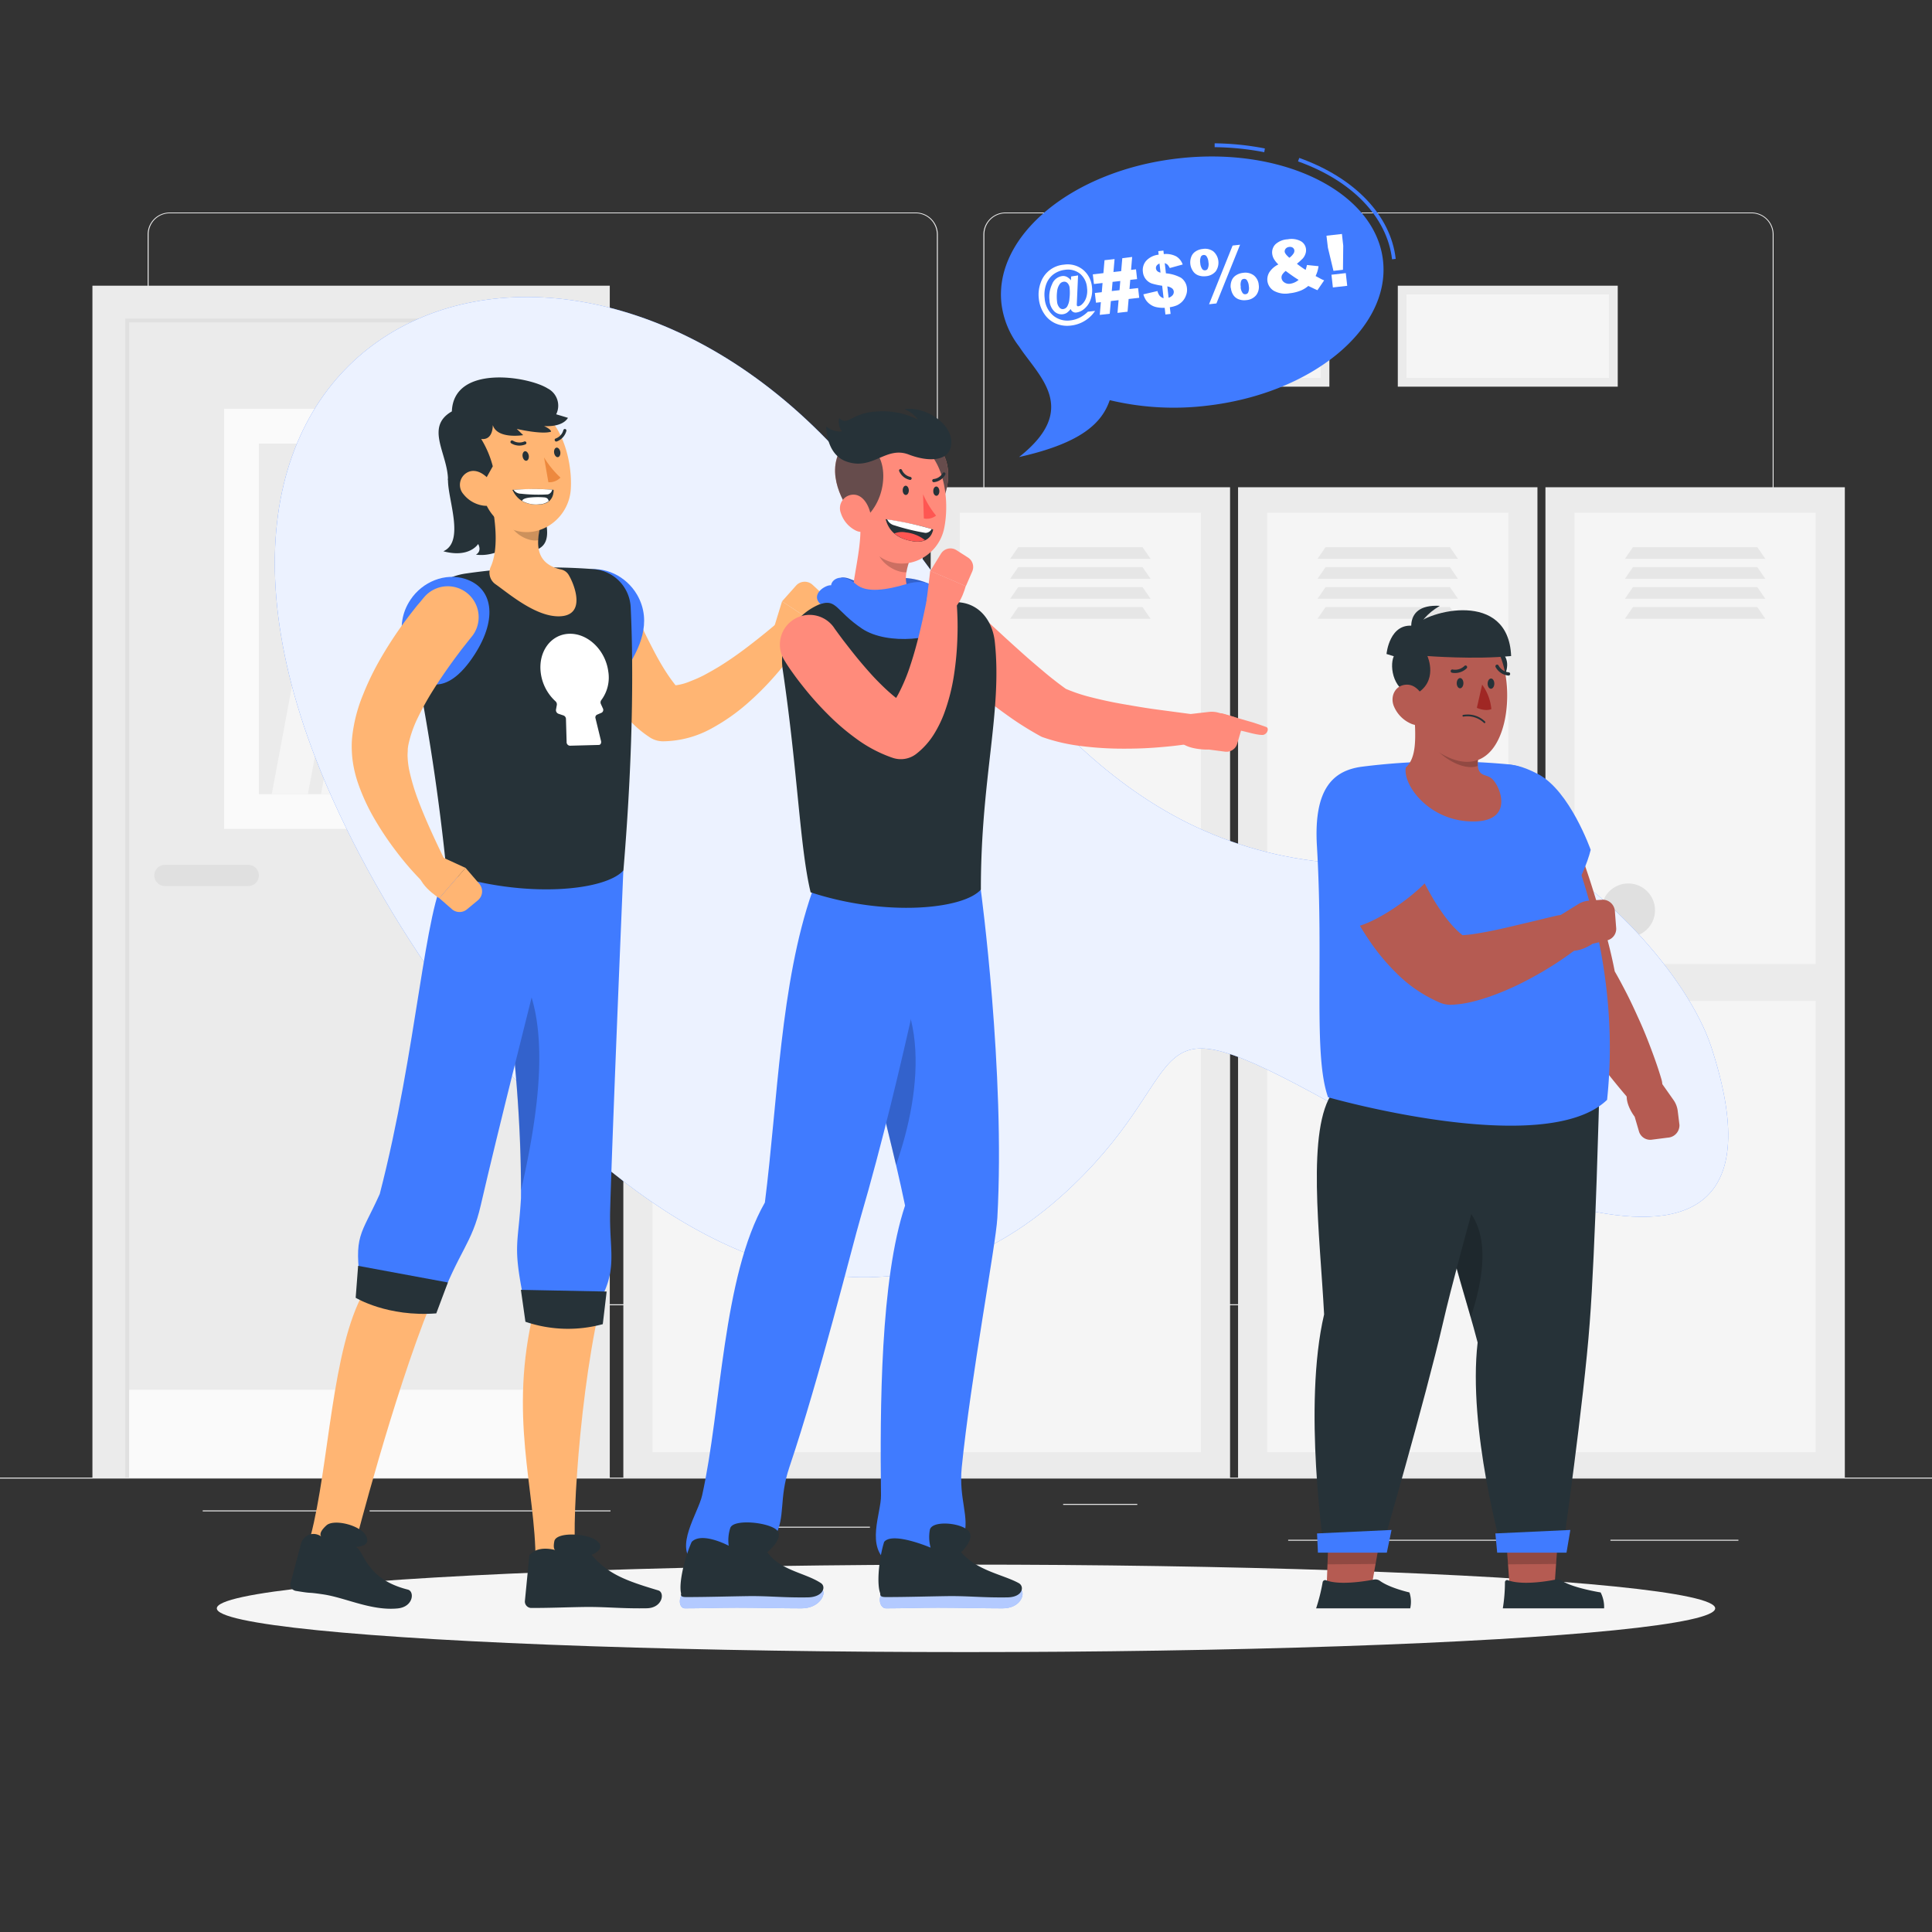 <svg xmlns="http://www.w3.org/2000/svg" viewBox="0 0 500 500"><rect x="0" y="0" width="500" height="500" fill="#333333" stroke="none"/><g id="background-complete"><rect y="382.4" width="500" height="0.25" style="fill:#ebebeb"></rect><rect x="416.78" y="398.49" width="33.12" height="0.25" style="fill:#ebebeb"></rect><rect x="333.38" y="398.49" width="70.81" height="0.25" style="fill:#ebebeb"></rect><rect x="275.14" y="389.21" width="19.19" height="0.25" style="fill:#ebebeb"></rect><rect x="52.46" y="390.89" width="34.29" height="0.25" style="fill:#ebebeb"></rect><rect x="95.65" y="390.89" width="62.35" height="0.25" style="fill:#ebebeb"></rect><rect x="188.33" y="395.11" width="36.81" height="0.25" style="fill:#ebebeb"></rect><path d="M237,337.8H43.91a5.71,5.71,0,0,1-5.7-5.71V60.66A5.71,5.71,0,0,1,43.91,55H237a5.71,5.71,0,0,1,5.71,5.71V332.09A5.71,5.71,0,0,1,237,337.8ZM43.91,55.2a5.46,5.46,0,0,0-5.45,5.46V332.09a5.46,5.46,0,0,0,5.45,5.46H237a5.47,5.47,0,0,0,5.46-5.46V60.66A5.47,5.47,0,0,0,237,55.2Z" style="fill:#ebebeb"></path><path d="M453.31,337.8H260.21a5.72,5.72,0,0,1-5.71-5.71V60.66A5.72,5.72,0,0,1,260.21,55h193.1A5.71,5.71,0,0,1,459,60.66V332.09A5.71,5.71,0,0,1,453.31,337.8ZM260.21,55.2a5.47,5.47,0,0,0-5.46,5.46V332.09a5.47,5.47,0,0,0,5.46,5.46h193.1a5.47,5.47,0,0,0,5.46-5.46V60.66a5.47,5.47,0,0,0-5.46-5.46Z" style="fill:#ebebeb"></path><rect x="23.92" y="73.94" width="133.89" height="308.46" style="fill:#ebebeb"></rect><rect x="32.92" y="359.67" width="115.89" height="22.73" style="fill:#fafafa"></rect><path d="M64.27,223.83H42.67a2.74,2.74,0,0,0-2.74,2.74h0a2.74,2.74,0,0,0,2.74,2.73h21.6A2.73,2.73,0,0,0,67,226.57h0A2.74,2.74,0,0,0,64.27,223.83Z" style="fill:#e0e0e0"></path><rect x="58" y="105.8" width="65.72" height="108.72" style="fill:#fafafa"></rect><rect x="45.5" y="136.3" width="90.72" height="47.72" transform="translate(251.02 69.3) rotate(90)" style="fill:#ebebeb"></rect><polygon points="70.33 205.52 87.3 114.8 96.65 114.8 79.68 205.52 70.33 205.52" style="fill:#f5f5f5"></polygon><polygon points="83.07 205.52 100.04 114.8 105.65 114.8 88.68 205.52 83.07 205.52" style="fill:#f5f5f5"></polygon><polygon points="149.31 382.4 148.31 382.4 148.31 83.44 33.42 83.44 33.42 382.4 32.42 382.4 32.42 82.44 149.31 82.44 149.31 382.4" style="fill:#e0e0e0"></polygon><rect x="161.32" y="126.1" width="77.48" height="256.29" style="fill:#ebebeb"></rect><rect x="168.85" y="132.69" width="62.42" height="116.78" style="fill:#f5f5f5"></rect><polygon points="216.16 141.61 183.96 141.61 181.89 144.62 218.22 144.62 216.16 141.61" style="fill:#e6e6e6"></polygon><polygon points="216.16 146.78 183.96 146.78 181.89 149.79 218.22 149.79 216.16 146.78" style="fill:#e6e6e6"></polygon><polygon points="216.16 151.95 183.96 151.95 181.89 154.96 218.22 154.96 216.16 151.95" style="fill:#e6e6e6"></polygon><polygon points="216.16 157.12 183.96 157.12 181.89 160.13 218.22 160.13 216.16 157.12" style="fill:#e6e6e6"></polygon><rect x="168.85" y="259.03" width="62.42" height="116.78" style="fill:#f5f5f5"></rect><circle cx="182.75" cy="235.57" r="6.93" style="fill:#e0e0e0"></circle><rect x="240.86" y="126.1" width="77.48" height="256.29" style="fill:#ebebeb"></rect><rect x="248.39" y="132.69" width="62.42" height="116.78" style="fill:#f5f5f5"></rect><polygon points="295.7 141.61 263.5 141.61 261.44 144.62 297.77 144.62 295.7 141.61" style="fill:#e6e6e6"></polygon><polygon points="295.7 146.78 263.5 146.78 261.44 149.79 297.77 149.79 295.7 146.78" style="fill:#e6e6e6"></polygon><polygon points="295.7 151.95 263.5 151.95 261.44 154.96 297.77 154.96 295.7 151.95" style="fill:#e6e6e6"></polygon><polygon points="295.7 157.12 263.5 157.12 261.44 160.13 297.77 160.13 295.7 157.12" style="fill:#e6e6e6"></polygon><rect x="248.39" y="259.03" width="62.42" height="116.78" style="fill:#f5f5f5"></rect><circle cx="262.3" cy="235.57" r="6.93" style="fill:#e0e0e0"></circle><rect x="320.41" y="126.1" width="77.48" height="256.29" style="fill:#ebebeb"></rect><rect x="327.94" y="132.69" width="62.42" height="116.78" style="fill:#f5f5f5"></rect><polygon points="375.25 141.61 343.05 141.61 340.98 144.62 377.32 144.62 375.25 141.61" style="fill:#e6e6e6"></polygon><polygon points="375.25 146.78 343.05 146.78 340.98 149.79 377.32 149.79 375.25 146.78" style="fill:#e6e6e6"></polygon><polygon points="375.25 151.95 343.05 151.95 340.98 154.96 377.32 154.96 375.25 151.95" style="fill:#e6e6e6"></polygon><polygon points="375.25 157.12 343.05 157.12 340.98 160.13 377.32 160.13 375.25 157.12" style="fill:#e6e6e6"></polygon><rect x="327.94" y="259.03" width="62.42" height="116.78" style="fill:#f5f5f5"></rect><circle cx="341.84" cy="235.57" r="6.93" style="fill:#e0e0e0"></circle><rect x="399.96" y="126.1" width="77.48" height="256.29" style="fill:#ebebeb"></rect><rect x="407.48" y="132.69" width="62.42" height="116.78" style="fill:#f5f5f5"></rect><polygon points="454.8 141.61 422.6 141.61 420.53 144.62 456.86 144.62 454.8 141.61" style="fill:#e6e6e6"></polygon><polygon points="454.8 146.78 422.6 146.78 420.53 149.79 456.86 149.79 454.8 146.78" style="fill:#e6e6e6"></polygon><polygon points="454.8 151.95 422.6 151.95 420.53 154.96 456.86 154.96 454.8 151.95" style="fill:#e6e6e6"></polygon><polygon points="454.8 157.12 422.6 157.12 420.53 160.13 456.86 160.13 454.8 157.12" style="fill:#e6e6e6"></polygon><rect x="407.48" y="259.03" width="62.42" height="116.78" style="fill:#f5f5f5"></rect><circle cx="421.39" cy="235.57" r="6.93" style="fill:#e0e0e0"></circle><rect x="361.75" y="73.94" width="56.92" height="26.13" style="fill:#ebebeb"></rect><rect x="379.4" y="60.8" width="21.62" height="52.41" transform="translate(477.21 -303.21) rotate(90)" style="fill:#f5f5f5"></rect><rect x="287.12" y="73.94" width="56.92" height="26.13" style="fill:#ebebeb"></rect><rect x="304.77" y="60.8" width="21.62" height="52.41" transform="translate(402.58 -228.58) rotate(90)" style="fill:#f5f5f5"></rect></g><g id="background-simple"><path d="M442.87,270.94c-6-18.29-29.36-43.89-48.18-50.95-24-9-34,5.4-54.55,2.82-55.49-7-81.82-53.13-114-94.95C154.84,35.17,34.78,75.26,81.72,196.38c28.21,72.81,120.27,183.07,196,110.36,32.74-31.43,15.58-49.52,66.27-21.56C364,296.21,469.92,353.77,442.87,270.94Z" style="fill:#407BFF"></path><path d="M442.87,270.94c-6-18.29-29.36-43.89-48.18-50.95-24-9-34,5.4-54.55,2.82-55.49-7-81.82-53.13-114-94.95C154.84,35.17,34.78,75.26,81.72,196.38c28.21,72.81,120.27,183.07,196,110.36,32.74-31.43,15.58-49.52,66.27-21.56C364,296.21,469.92,353.77,442.87,270.94Z" style="fill:#fff;opacity:0.9"></path></g><g id="Shadow"><ellipse id="path" cx="250" cy="416.24" rx="193.89" ry="11.32" style="fill:#f5f5f5"></ellipse></g><g id="character-1"><path d="M115.94,124.29c0,5.13,4.38,15.88-1.2,18.38,6.75,1.83,9-1.88,9-1.88s1.1,1.79-.57,2.75c3,.42,6.59-.54,10.21-3.33a2.32,2.32,0,0,1-.76,3.07c5.18-.61,10.18-.19,8.72-7.92s-2.25-18.28-2.25-18.28S115.82,118.13,115.94,124.29Z" style="fill:#263238"></path><path d="M133.25,275.5c1,10.84,1.67,22.66,1.58,34.62-.73,12.19-2.13,12,.62,25.73l20,.36c4.45-8.13,2.15-13.14,2.45-23,.79-26,3.42-87.9,3.42-87.9l-15.49.24-20.17.33A419.39,419.39,0,0,1,133.25,275.5Z" style="fill:#407BFF"></path><path d="M133.42,249.5c10.16,13.91,5.59,40.08,1.43,58.57a397.32,397.32,0,0,0-5.19-60.87Z" style="opacity:0.2"></path><path d="M98.28,309c9.71-37.5,11.57-74.41,17.33-83l30.22-.49s-6.43,25.21-12.58,50c-3.41,13.69-6.72,27.25-8.82,36.37-2.34,10.18-5.56,11.56-11,26.13L93.4,333.08C91.49,319.37,93.34,320,98.28,309Z" style="fill:#407BFF"></path><path d="M138.6,404.12c.05-18.79-7.15-37.69-.36-65.27h16.83c-5.82,26.1-7.62,65.31-5.48,65.08Z" style="fill:#ffb573"></path><path d="M92,399.3l-11.63-1.7c4.89-18.6,5.4-48.47,13.86-63.34l17.13,3.39C101.68,361.56,92,399.3,92,399.3Z" style="fill:#ffb573"></path><path d="M156,342.69l1-8.44-22.19-.44,1.17,8.26A34.22,34.22,0,0,0,156,342.69Z" style="fill:#263238"></path><path d="M112.91,339.9l3-8L92.68,327.6l-.63,8.26S100.22,340.88,112.91,339.9Z" style="fill:#263238"></path><path d="M162.92,155.18l1.48,3.3,1.56,3.37c1,2.24,2.14,4.44,3.25,6.58s2.29,4.18,3.5,6c.6.92,1.23,1.76,1.82,2.53a16.16,16.16,0,0,0,1.63,1.82l-3.86-1.34a13.92,13.92,0,0,0,6.28-1.1c1.22-.48,2.48-1,3.75-1.68s2.54-1.4,3.81-2.17c2.54-1.57,5.06-3.34,7.53-5.23s5-3.92,7.28-5.87l.15-.12a4,4,0,0,1,5.9,5.23,76.89,76.89,0,0,1-6.29,8.22,76,76,0,0,1-7.39,7.41,50.87,50.87,0,0,1-9.1,6.35,26.58,26.58,0,0,1-12.59,3.37,6.28,6.28,0,0,1-3.43-1l-.43-.29a27.24,27.24,0,0,1-4.19-3.48,42.46,42.46,0,0,1-3.16-3.58,66.55,66.55,0,0,1-5-7.26c-1.48-2.44-2.79-4.92-4-7.42-.6-1.26-1.2-2.51-1.75-3.79s-1.06-2.52-1.61-4a8,8,0,0,1,14.76-6.1Z" style="fill:#ffb573"></path><path d="M151.05,147.64c5.35-1.36,11,1.47,13.8,6.23,4.26,7.33.14,14.54-2.08,18.24-2,3.38-8.61,7.07-15.4-5.18C141.92,157.13,143.89,149.46,151.05,147.64Z" style="fill:#407BFF"></path><path d="M199.85,163.9l2.54-8.27,8.67,5.7s-3.2,7.21-7.31,6.13Z" style="fill:#ffb573"></path><path d="M210.29,151.35l2.7,2.51a3,3,0,0,1,.46,3.86l-2.39,3.61-8.67-5.7,3.62-4.07A3,3,0,0,1,210.29,151.35Z" style="fill:#ffb573"></path><path d="M120.74,148.4a149.52,149.52,0,0,1,33-1.1,10.4,10.4,0,0,1,9.48,9.84c.56,11.53.93,34.53-1.88,68.12-4.65,5.3-25.53,7.37-45.73.74a568.06,568.06,0,0,0-8.78-57.8A16.41,16.41,0,0,1,120.74,148.4Z" style="fill:#263238"></path><path d="M157.42,173.76c-.74-5.51-5.26-9.87-10.08-9.74s-8.13,4.7-7.38,10.21a12,12,0,0,0,3.8,7.26,1.08,1.08,0,0,1,.34,1l-.2,1.1a1,1,0,0,0,.6,1.12l1.36.46a1,1,0,0,1,.61.91l.17,5.91a.92.92,0,0,0,.83,1l7.51-.2c.42,0,.69-.48.57-1l-1.43-5.88a.79.79,0,0,1,.37-.94l1.23-.53a.84.84,0,0,0,.29-1.14l-.49-1.08a1,1,0,0,1,.07-1A9.73,9.73,0,0,0,157.42,173.76Z" style="fill:#fff"></path><path d="M120.43,149.83c-5.26-1.7-11.11.76-14.17,5.34-4.72,7-1.07,14.5.91,18.33,1.81,3.5,8.14,7.6,15.7-4.18C128.93,159.87,127.45,152.1,120.43,149.83Z" style="fill:#407BFF"></path><path d="M126.58,127.05l13.22,9.27c-1.06,4.69-1.1,9.6,5.38,11.06a3,3,0,0,1,2,1.42c1.58,2.65,4.54,10.45-2.31,10.7-6.2.23-13.32-6-16.73-8.37a3.65,3.65,0,0,1-1.15-4.42C129.41,141.4,127.92,132.32,126.58,127.05Z" style="fill:#ffb573"></path><path d="M132,130.83l7.82,5.49a20.45,20.45,0,0,0-.51,3.48c-2.83.57-7.07-2.12-7.48-4.88A12.34,12.34,0,0,1,132,130.83Z" style="opacity:0.2"></path><path d="M122.46,119c2,8.25,2.69,13.17,7.64,16.68,7.46,5.28,17.08-.42,17.62-9.1.49-7.82-2.79-20-11.53-21.82A11.68,11.68,0,0,0,122.46,119Z" style="fill:#ffb573"></path><path d="M127.53,110c1.16,3.75,7.87,2.61,7.87,2.61L133.74,111s6.41,1.51,8.87.72c0-.67-1.81-1.46-1.81-1.46s4.6.46,6.19-2.12c-1.92-.59-3.05-.92-3.05-.92a5,5,0,0,0-2.2-6.69c-5-3.16-24.34-6.27-24.8,5.94-7.09,4.06-1,11-1,17.79h9.59l2-3.58a25.78,25.78,0,0,0-3-7.08C127.69,114,127.53,110,127.53,110Z" style="fill:#263238"></path><path d="M143.27,126.78s-2.83-.47-10.67,0c1.1,2.26,3,4,7,3.79S143.27,126.78,143.27,126.78Z" style="fill:#263238"></path><path d="M137.39,128.74a19.89,19.89,0,0,1,3.64,0c.72.15.8.45,1,.93a4.2,4.2,0,0,1-2.45.84,7.41,7.41,0,0,1-4.45-.87C135.18,129.12,136.27,128.82,137.39,128.74Z" style="fill:#fff"></path><path d="M142.91,126.73a1.55,1.55,0,0,1-1.13,1.22,41.37,41.37,0,0,1-7-.18,2.26,2.26,0,0,1-1.86-1A66.7,66.7,0,0,1,142.91,126.73Z" style="fill:#fff"></path><path d="M119.93,127.88a8,8,0,0,0,5.36,3c2.81.3,3.77-2.33,2.62-4.74-1-2.17-3.74-4.94-6.38-4.12A3.64,3.64,0,0,0,119.93,127.88Z" style="fill:#ffb573"></path><path d="M135.25,118.16c.12.68.57,1.16,1,1.08s.71-.7.59-1.37-.57-1.17-1-1.09S135.13,117.48,135.25,118.16Z" style="fill:#263238"></path><path d="M143.41,117.23c.12.68.58,1.16,1,1.08s.71-.7.59-1.38-.57-1.16-1-1.08S143.3,116.55,143.41,117.23Z" style="fill:#263238"></path><path d="M140.8,118.39a24.65,24.65,0,0,0,4.25,5.21,4,4,0,0,1-3.13,1.2Z" style="fill:#ed893e"></path><path d="M136.08,114.32a.4.4,0,0,1,.13.16.42.42,0,0,1-.24.53,4.06,4.06,0,0,1-3.7-.3.4.4,0,0,1-.09-.56.42.42,0,0,1,.57-.1h0a3.21,3.21,0,0,0,2.93.21A.39.39,0,0,1,136.08,114.32Z" style="fill:#263238"></path><path d="M143.55,113.78a.37.37,0,0,1,.24-.29,3.19,3.19,0,0,0,2-2.14.42.42,0,0,1,.48-.32.41.41,0,0,1,.31.48,4,4,0,0,1-2.47,2.73.39.39,0,0,1-.52-.23A.36.36,0,0,1,143.55,113.78Z" style="fill:#263238"></path><path d="M122.1,164.73l-1.27,1.6L119.51,168c-.87,1.16-1.75,2.32-2.6,3.5-1.69,2.35-3.32,4.72-4.82,7.12a73,73,0,0,0-4,7.21,30.08,30.08,0,0,0-2.37,6.77,6.52,6.52,0,0,0-.12.73,4.21,4.21,0,0,0-.07.73c0,.49-.07,1.1-.05,1.6a22.59,22.59,0,0,0,.38,3.42,54,54,0,0,0,2.3,7.83c2,5.36,4.61,10.88,7.2,16.21l.07.15a4,4,0,0,1-6.43,4.56,75.4,75.4,0,0,1-6.4-7.42,79.32,79.32,0,0,1-5.52-8.2,52,52,0,0,1-4.41-9.48,31.18,31.18,0,0,1-1.38-5.69,27.89,27.89,0,0,1-.25-3,24,24,0,0,1,.09-3.17,39.81,39.81,0,0,1,2.79-11,71,71,0,0,1,4.5-9.31q2.52-4.38,5.39-8.4,1.43-2,3-4c.51-.64,1-1.3,1.56-1.93s1-1.24,1.69-2a8,8,0,0,1,12.27,10.22Z" style="fill:#ffb573"></path><path d="M112.62,221l7.86,3.61-6.79,7.84s-6.73-4.13-5.11-8.06Z" style="fill:#ffb573"></path><path d="M123.67,233l-2.84,2.35a3,3,0,0,1-3.88-.06l-3.26-2.85,6.79-7.84,3.56,4.13A3,3,0,0,1,123.67,233Z" style="fill:#ffb573"></path><path d="M137,402.51l-1.16,11.85a1.67,1.67,0,0,0,1.66,1.78c5.17,0,8.45-.17,13.46-.25,5.85-.09,9.53.44,16.39.33,4.15-.06,4.78-4.12,3-4.63-8.36-2.5-13-4.2-17.25-9.2,0,0,3.88-1.42,1.5-3.52s-10.65-2.52-11.14,0,.49,2.36.49,2.36S139.31,399.67,137,402.51Z" style="fill:#263238"></path><path d="M80.76,397a3.42,3.42,0,0,0-2.88,2.59l-2.69,10.13a1.68,1.68,0,0,0,1.36,2c5.1.84,2.12.17,7.07.9,5.79.85,12.45,4.3,19.28,3.64,4.13-.4,4.42-4.42,2.66-4.87-11.17-2.81-11.16-10-13.51-11.07,0,0,4.11.07,2.71-2.78s-8.36-4.5-10.27-2.78c-2.43,2.2-1.28,2.94-1.28,2.94A3.46,3.46,0,0,0,80.76,397Z" style="fill:#263238"></path></g><g id="character-2"><path d="M241.09,115.13c5,1,6.17,11.63.64,17.66l-4.54-.88s-6.94-8.12-3.35-15.62C240.91,112.58,241.09,115.13,241.09,115.13Z" style="fill:#ff8b7b"></path><path d="M241.09,115.13c5,1,6.17,11.63.64,17.66l-4.54-.88s-6.94-8.12-3.35-15.62C240.91,112.58,241.09,115.13,241.09,115.13Z" style="fill:#263238;opacity:0.7"></path><path d="M234.23,312c-5.42-26.32-14.33-51.68-14.76-81.24l19.43-.31,14.92-.24s6.39,47.19,4.29,85c-.39,7-6.92,41.64-9.21,64.55-.83,8.3,2.14,12.73.48,18.07L230,404.44c-6.12-4-1.93-12.83-2-17.43C227.74,364.52,227.82,331.17,234.23,312Z" style="fill:#407BFF"></path><path d="M231.89,301.51c-4.31-18.41-9.56-36.69-11.58-56.64C241.92,254.62,238.62,282.49,231.89,301.51Z" style="opacity:0.2"></path><path d="M228.05,412.52l1.26-.33,35-.71c1,1.11-.2,4.76-4.87,4.76s-11.88-.17-16.69-.17-8.91.17-13.43.17C228,416.24,227.2,414.34,228.05,412.52Z" style="fill:#407BFF"></path><path d="M228.05,412.52l1.26-.33,35-.71c1,1.11-.2,4.76-4.87,4.76s-11.88-.17-16.69-.17-8.91.17-13.43.17C228,416.24,227.2,414.34,228.05,412.52Z" style="fill:#fff;opacity:0.6"></path><path d="M228.81,399.05c-1.28,4.12-2,10.71-1,13.34-.09.9.69.93,1.61.93,5,0,10.69-.17,15.52-.24,5.63-.09,9.18.42,15.79.32,4-.06,4.46-2.85,2.92-3.69-4-2.21-10.84-3.21-14.92-8,0,0,4-3.68,1.72-5.71s-9.34-2.49-9.81-.06a10.49,10.49,0,0,0,.2,4.59S231,396.31,228.81,399.05Z" style="fill:#263238"></path><path d="M253.39,158.8l5.58,5.14c1.87,1.74,3.77,3.44,5.66,5.14s3.81,3.32,5.71,4.92,3.84,3.09,5.76,4.46l-1-.51a42.65,42.65,0,0,0,7.28,2.5c2.67.68,5.47,1.29,8.32,1.78s5.75,1,8.68,1.39,5.9.79,8.78,1.17l.11,0a3.85,3.85,0,0,1,.13,7.61c-3.17.53-6.21.83-9.35,1.07s-6.25.31-9.41.28a85.92,85.92,0,0,1-9.64-.65,47,47,0,0,1-10.17-2.32,3.35,3.35,0,0,1-.47-.21l-.55-.3c-2.56-1.44-5-2.95-7.28-4.56s-4.53-3.26-6.68-5-4.24-3.49-6.29-5.3-4-3.65-6-5.72a7.69,7.69,0,0,1,10.73-11Z" style="fill:#ff8b7b"></path><path d="M305.6,185.07l7.29-.83a6.52,6.52,0,0,1,2.41.19l3.87,1.08a2.91,2.91,0,0,1,2,3.62l-1,3.4a2.9,2.9,0,0,1-3.14,2l-4.14-.54s-7.59.29-8.4-3.72Z" style="fill:#ff8b7b"></path><path d="M316.87,189c.35-.63,2.71-.22,4.13.06s5.12,1.44,6.11,1.08,1.34-1.74.57-2-3.19-1.16-5.17-1.67-5.68-1.81-6.55-1.89S316.87,189,316.87,189Z" style="fill:#ff8b7b"></path><path d="M181.71,387c5-22.49,5.28-56.61,16.24-75.79,3.33-26.22,4-56.76,12.27-80.47l32.63-.55s-9.09,47.19-20.16,85c-2.05,7-10.67,41.64-18.41,64.55-2.8,8.3-.87,12.73-3.8,18.07l-20.91,6.63C174.39,400.43,180.68,391.61,181.71,387Z" style="fill:#407BFF"></path><path d="M176.51,412.52l1.3-.33,35.09-.71c.88,1.11-.82,4.76-5.5,4.76s-11.85-.17-16.66-.17-8.93.17-13.46.17C176,416.24,175.43,414.34,176.51,412.52Z" style="fill:#407BFF"></path><path d="M176.51,412.52l1.3-.33,35.09-.71c.88,1.11-.82,4.76-5.5,4.76s-11.85-.17-16.66-.17-8.93.17-13.46.17C176,416.24,175.43,414.34,176.51,412.52Z" style="fill:#fff;opacity:0.6"></path><path d="M179,399.05c-1.82,4.12-3.41,10.71-2.73,13.34-.22.9.56.93,1.47.93,5,0,10.73-.17,15.56-.24,5.65-.09,9.12.42,15.75.32,4-.06,4.81-2.76,3.41-3.69-4.1-2.71-10.43-3.21-13.88-8,0,0,4.5-3.68,2.47-5.71s-11.26-3-12.06-.55a10.42,10.42,0,0,0-.4,4.59S181.64,396.31,179,399.05Z" style="fill:#263238"></path><path d="M217.05,155.21a143.78,143.78,0,0,1,31.8.74c5,.73,8,5,8.59,10,2,18.2-3.62,35.55-3.59,64.27-4.49,5.1-24.6,7.1-44.06.71-2.8-11.62-3.31-31.11-7.19-57.4A15.81,15.81,0,0,1,217.05,155.21Z" style="fill:#263238"></path><path d="M217.66,149.5c2.68-.53,5.55,3.23,10.3,1.12s10.09-.6,12.24.38-5.28,6.95-12,7.19S217.66,149.5,217.66,149.5Z" style="fill:#407BFF"></path><path d="M217.66,149.5c2.68-.53,5.55,3.23,10.3,1.12s10.09-.6,12.24.38-5.28,6.95-12,7.19S217.66,149.5,217.66,149.5Z" style="opacity:0.2"></path><path d="M222.47,134.43l13,10.39c-1.6,4.37-2.15,9.06,4.56,11.2A3.26,3.26,0,0,1,242,157.6c1.41,2.72,1.23,6.3-6.05,5.76-6.59-.49-10.43-3.48-14.09-5.76-1.43-.89-1.45-2.57-1.28-4.24C221.18,147.64,223.35,139.63,222.47,134.43Z" style="fill:#ff8b7b"></path><path d="M221.58,151.23c2.66,2.29,7.88,1.46,13.1-.1s8.18.85,7.24,2.4c3.57,1.08,6.68,4.75,4,8.32s-16.17,5.36-22.89.8-6.47-7.69-10.73-6.33c-2.62-2.51,1.33-5,2.79-4.86C215.27,149.82,218,148.13,221.58,151.23Z" style="fill:#407BFF"></path><path d="M227.79,138.67l7.72,6.14a16.21,16.21,0,0,0-.9,3.28c-3.06.22-7.27-2.83-7.42-5.53A10.53,10.53,0,0,1,227.79,138.67Z" style="opacity:0.2"></path><path d="M221.31,126c.76,8.13.8,12.93,5.05,17,6.4,6,16.35,1.88,18-6.33,1.51-7.4,0-19.45-8.08-22.36A11.25,11.25,0,0,0,221.31,126Z" style="fill:#ff8b7b"></path><path d="M224.66,115.82c4.92,1.2,5.63,11.91-.18,17.68L220,132.41s-6.56-8.43-2.63-15.76C224.6,113.27,224.66,115.82,224.66,115.82Z" style="fill:#ff8b7b"></path><path d="M224.66,115.82c4.92,1.2,5.63,11.91-.18,17.68L220,132.41s-6.56-8.43-2.63-15.76C224.6,113.27,224.66,115.82,224.66,115.82Z" style="fill:#263238;opacity:0.7"></path><path d="M241.5,137.05s-3.16-1.21-12.31-2.69c.75,2.66,2.48,5,7.17,5.74S241.5,137.05,241.5,137.05Z" style="fill:#263238"></path><path d="M234.44,137.79a9.6,9.6,0,0,1,4.95,2,5.35,5.35,0,0,1-3,.27,9.52,9.52,0,0,1-4.93-2A5.25,5.25,0,0,1,234.44,137.79Z" style="fill:#ff5652"></path><path d="M241.1,136.91a1.79,1.79,0,0,1-1.6,1,56.06,56.06,0,0,1-8-1.94,2.74,2.74,0,0,1-1.9-1.56A84.82,84.82,0,0,1,241.1,136.91Z" style="fill:#fff"></path><path d="M217.61,132.77a7.65,7.65,0,0,0,3.82,4.51c2.43,1.23,4.19-.82,4-3.38-.2-2.31-1.7-5.72-4.36-5.88A3.5,3.5,0,0,0,217.61,132.77Z" style="fill:#ff8b7b"></path><path d="M233.62,126.94c0,.66.39,1.18.83,1.16s.77-.57.75-1.23-.4-1.19-.83-1.17S233.6,126.27,233.62,126.94Z" style="fill:#263238"></path><path d="M241.53,127.14c0,.67.4,1.19.83,1.17s.77-.57.75-1.23-.39-1.19-.83-1.17S241.51,126.48,241.53,127.14Z" style="fill:#263238"></path><path d="M238.89,127.9a23.11,23.11,0,0,0,3.36,5.54,3.85,3.85,0,0,1-3.16.73Z" style="fill:#ff5652"></path><path d="M235.92,123.71a.31.31,0,0,1,0,.19.39.39,0,0,1-.47.29,3.9,3.9,0,0,1-2.75-2.28.37.37,0,0,1,.23-.49.39.39,0,0,1,.5.23h0a3.1,3.1,0,0,0,2.21,1.78A.41.41,0,0,1,235.92,123.71Z" style="fill:#263238"></path><path d="M241.31,124.2a.37.37,0,0,1,.29-.22,3.09,3.09,0,0,0,2.36-1.53.39.39,0,0,1,.7.34,3.82,3.82,0,0,1-2.95,2,.4.4,0,0,1-.44-.34A.33.33,0,0,1,241.31,124.2Z" style="fill:#263238"></path><path d="M216,162.68l1.05,1.44,1.13,1.52c.78,1,1.55,2,2.34,3,1.58,2,3.22,3.94,4.88,5.78.83.93,1.68,1.8,2.54,2.65s1.71,1.66,2.58,2.4a25.82,25.82,0,0,0,5.06,3.51l-6.54.84c.87-.39,2.4-2.16,3.53-4.35a47.06,47.06,0,0,0,3.09-7.48c.9-2.7,1.66-5.53,2.36-8.4s1.32-5.86,1.9-8.69l0-.16a3.84,3.84,0,0,1,7.59.41,77.18,77.18,0,0,1,.27,9.71,80,80,0,0,1-.88,9.78,50.84,50.84,0,0,1-2.58,10.06,30.48,30.48,0,0,1-2.57,5.24,19.53,19.53,0,0,1-4.64,5.18,6.52,6.52,0,0,1-6.1,1l-.44-.15a35.21,35.21,0,0,1-9.1-4.89,59.16,59.16,0,0,1-7.07-6.06,81.13,81.13,0,0,1-6-6.64c-.93-1.16-1.84-2.31-2.71-3.51-.43-.6-.87-1.2-1.29-1.81s-.81-1.2-1.29-2a7.69,7.69,0,0,1,12.68-8.7Z" style="fill:#ff8b7b"></path><path d="M239.74,156l1-8.27,9.19,3.94s-1.83,7.38-5.91,7Z" style="fill:#ff8b7b"></path><path d="M247.53,142.38l3,1.92a2.9,2.9,0,0,1,1.09,3.58l-1.66,3.83-9.19-3.94,2.75-4.48A2.89,2.89,0,0,1,247.53,142.38Z" style="fill:#ff8b7b"></path><path d="M218.87,119.37c6.94,2.61,10.31-4.06,16.33-1.73,5,1.93,10.87,2,11-3.1s-7-9.48-12.16-8.64a8,8,0,0,1,3.57,2.72,20.26,20.26,0,0,0-10.78-2.12c-6.59.39-7.4,3.93-9.64,1.68a4.06,4.06,0,0,0,.73,3.48,5.78,5.78,0,0,1-4.1-1.28S213.74,117.44,218.87,119.37Z" style="fill:#263238"></path></g><g id="character-3"><polygon points="403.34 395.66 389.64 395.8 390.78 411.96 402.22 411.87 403.34 395.66" style="fill:#b55b52"></polygon><polygon points="403.34 395.67 389.63 395.8 390.27 404.85 402.71 404.75 403.34 395.67" style="opacity:0.2"></polygon><path d="M382.41,347.44c-5.32-20.52-15.54-45-6.74-64.75l38.23-.12s-1,40.73-2.49,59.88c-1.48,19.9-7,58.77-7,58.77l-15.69,0S379.82,369.81,382.41,347.44Z" style="fill:#263238"></path><polygon points="387.47 401.82 405.41 401.82 406.4 395.95 387 396.85 387.47 401.82" style="fill:#407BFF"></polygon><path d="M380.62,340.94c-3-10.43-6.56-21.6-7.87-32.49C381.33,311.32,387.69,319.63,380.62,340.94Z" style="opacity:0.2"></path><path d="M389.48,409.48a.56.56,0,0,1,.74-.53c3.61,1.36,10,.32,12.39-.16a2.2,2.2,0,0,1,1.63.33c2.87,1.86,10,3,10,3a8.26,8.26,0,0,1,.9,4.12H388.93A43.12,43.12,0,0,0,389.48,409.48Z" style="fill:#263238"></path><polygon points="357.6 395.66 343.89 395.8 343.29 411.96 354.74 411.87 357.6 395.66" style="fill:#b55b52"></polygon><path d="M342.3,409.48a.66.66,0,0,1,.82-.53c3.39,1.36,9.94.32,12.43-.16a2,2,0,0,1,1.57.33c2.56,1.86,7.64,3,7.64,3a7.69,7.69,0,0,1,.2,4.12H340.61A47.41,47.41,0,0,0,342.3,409.48Z" style="fill:#263238"></path><polygon points="357.59 395.67 343.88 395.8 343.54 404.85 356 404.75 357.59 395.67" style="opacity:0.2"></polygon><path d="M342.68,340.16c-1.1-20.75-4.65-48.05,2.3-57.59h44.74s-11.87,40.73-16.3,59.88c-4.61,19.9-15.9,58.77-15.9,58.77l-14.82,0S337.11,363.84,342.68,340.16Z" style="fill:#263238"></path><polygon points="341.08 401.82 358.91 401.82 360.13 395.95 340.85 396.85 341.08 401.82" style="fill:#407BFF"></polygon><path d="M404.49,208.87c1.48,3.53,2.79,7,4.08,10.55s2.5,7.08,3.63,10.69l1.69,5.42c.53,1.83,1.06,3.66,1.56,5.52,1,3.72,1.93,7.45,2.67,11.55l-1.46-3.26c1.54,2.46,2.85,4.93,4.12,7.38s2.4,4.94,3.52,7.41,2.13,5,3.08,7.54,1.86,5.09,2.63,7.76a5.07,5.07,0,0,1-8.67,4.75l-.06-.07c-1.75-2-3.41-4.07-5.07-6.12s-3.25-4.14-4.86-6.2l-4.73-6.13c-1.56-2-3.15-4-4.66-5.84a6,6,0,0,1-1.14-2.15l-.32-1.11c-.9-3.12-2.1-6.48-3.27-9.83s-2.47-6.74-3.74-10.13l-3.85-10.21c-1.27-3.4-2.57-6.85-3.77-10.22l0-.06a10,10,0,0,1,18.64-7.24Z" style="fill:#b55b52"></path><path d="M429.18,279.11l-5.72.78c-5.32,2.9-.41,9.11-.41,9.11l1.15,3.93a3.05,3.05,0,0,0,3.44,2l4-.51a3.2,3.2,0,0,0,3-3.31l-.44-3.56a6.24,6.24,0,0,0-1.1-2.87Z" style="fill:#b55b52"></path><path d="M398.09,200.36c8.21,4.32,13.58,19.58,13.58,19.58-1.74,7.11-8.71,20.17-15.18,20.09,0,0-9.5-12.24-10.53-21.1C384.72,208.22,381.47,191.62,398.09,200.36Z" style="fill:#407BFF"></path><path d="M390.49,197.82a173.08,173.08,0,0,0-38.09.61c-7.31,1-12.47,5.57-11.58,20.54,1.79,30.36-1,54,2.88,65,0,0,56.19,16.1,72.21.67,3.9-36.54-9.21-66.87-15.19-79.5A12.83,12.83,0,0,0,390.49,197.82Z" style="fill:#407BFF"></path><path d="M386.27,201.69c-1.46-1.43-3-.6-3.69-2.75a7.47,7.47,0,0,1,.8-4.94l-17.33-9.36c.34,6.38.6,11.42-2.23,14-.82,4.76,6.57,14.51,18.39,13.93C391.55,212.07,388.37,203.74,386.27,201.69Z" style="fill:#b55b52"></path><path d="M383.13,194.54l-13.69-3.43c3.46,5.45,9.69,8.42,13,7.11A7.41,7.41,0,0,1,383.13,194.54Z" style="opacity:0.2"></path><path d="M386.15,167.34s8.52,2.39.41,11.72Z" style="fill:#263238"></path><path d="M364.23,174.57c.54,9,1.09,15.07,6.29,18.87,10.34,7.56,16.57,2.68,18.74-6.31,1.95-8.08.75-21.42-8.05-24.93A12.4,12.4,0,0,0,364.23,174.57Z" style="fill:#b55b52"></path><path d="M366,162c3.41-3.91,24.39-9.48,25.08,7.78-9.38.95-21.67,0-21.67,0s3.08,6.73-3.3,10c-5.38-.43-6.64-7.11-5.4-9.95-.95-.28-1.88-.58-1.88-.58S359.57,161,366,162Z" style="fill:#263238"></path><path d="M366,166.2s-4.17-10,6.64-9.41C365.8,160.78,366,166.2,366,166.2Z" style="fill:#263238"></path><path d="M379.82,184.92a7.7,7.7,0,0,0-1.14.09.23.23,0,0,0-.19.26.23.23,0,0,0,.26.19,6.12,6.12,0,0,1,5.28,1.61.22.22,0,0,0,.32,0,.23.23,0,0,0,0-.32A6.39,6.39,0,0,0,379.82,184.92Z" style="fill:#263238"></path><path d="M360.71,182.71a8.46,8.46,0,0,0,4.59,4.63c2.77,1.13,4.53-1.26,4.07-4.06-.42-2.52-2.36-6.14-5.3-6.09S359.7,180.14,360.71,182.71Z" style="fill:#b55b52"></path><path d="M377,176.81c0,.73.38,1.32.86,1.32s.87-.6.87-1.33-.39-1.32-.86-1.32S377,176.08,377,176.81Z" style="fill:#263238"></path><path d="M385,176.93c0,.73.38,1.32.86,1.32s.87-.6.87-1.33-.38-1.33-.86-1.32S385,176.2,385,176.93Z" style="fill:#263238"></path><path d="M383.58,177.19l-1.37,6s2.17,1,3.75.32A12.7,12.7,0,0,0,383.58,177.19Z" style="fill:#a02724"></path><path d="M379.39,172.24a.42.42,0,0,1,.18.11.44.44,0,0,1,0,.61,4.32,4.32,0,0,1-3.77,1.15.43.43,0,1,1,.21-.83h0a3.45,3.45,0,0,0,3-.95A.43.43,0,0,1,379.39,172.24Z" style="fill:#263238"></path><path d="M387.47,172a.44.44,0,0,1,.35.22,3.4,3.4,0,0,0,2.55,1.76.43.43,0,1,1-.06.85,4.22,4.22,0,0,1-3.24-2.18.44.44,0,0,1,.16-.59A.53.53,0,0,1,387.47,172Z" style="fill:#263238"></path><path d="M409.57,240.75a5.06,5.06,0,0,0-6-3.88l-.21,0c-2.46.53-5,1.2-7.5,1.78s-5,1.2-7.38,1.73-4.82,1-7.07,1.34c-1,.15-2,.26-2.92.31a24.49,24.49,0,0,1-3.35-3.34,32.57,32.57,0,0,1-2.25-3c-.74-1.05-1.46-2.17-2.14-3.34-1.36-2.34-2.67-4.82-3.86-7.39-.61-1.28-1.17-2.59-1.74-3.89l-.81-2-.71-1.77-.25-.62a10,10,0,0,0-18.74,6.89l.47,1.44.45,1.28c.31.84.64,1.67,1,2.49.65,1.64,1.4,3.24,2.16,4.83a76.13,76.13,0,0,0,5.36,9.34,54.86,54.86,0,0,0,7.23,8.81,35.78,35.78,0,0,0,10.46,7.33l.71.32a7.11,7.11,0,0,0,3.32.62,28.44,28.44,0,0,0,5.36-.81c1.59-.4,3.06-.85,4.49-1.34a73.81,73.81,0,0,0,8-3.4c2.52-1.27,4.94-2.61,7.29-4.06a82.11,82.11,0,0,0,6.87-4.71A5.08,5.08,0,0,0,409.57,240.75Z" style="fill:#b55b52"></path><path d="M342.33,207.73c-4.28,16.23,4.91,32.3,4.91,32.3,6.08,1.65,21.68-9.73,25-15.73a62.62,62.62,0,0,0-10-18C356,198.83,344.84,198.22,342.33,207.73Z" style="fill:#407BFF"></path><path d="M402.56,237.63l.49,5.75c2.62,5.47,9.07.88,9.07.88l4-.95a3.08,3.08,0,0,0,2.13-3.34l-.31-4a3.19,3.19,0,0,0-3.16-3.13l-3.57.25a6.21,6.21,0,0,0-2.92,1Z" style="fill:#b55b52"></path></g><g id="chat-bubble"><path d="M361.21,67l-.95.11C359,56.21,349.93,46.75,335.93,41.77l.32-.9C350.6,46,359.93,55.73,361.21,67Z" style="fill:#407BFF"></path><path d="M327.19,39.39a71.1,71.1,0,0,0-12.84-1.3l0-1a72,72,0,0,1,13,1.33Z" style="fill:#407BFF"></path><path d="M304.9,41c-27.25,3.09-47.72,19.92-45.72,37.6a22.6,22.6,0,0,0,4.55,11.06h0c5.08,7.76,15.85,16.12,0,28.62,16.34-3.65,21.49-8.93,23.47-14.72a71.23,71.23,0,0,0,25,1.45c27.25-3.09,47.72-19.93,45.72-37.6S332.16,37.86,304.9,41Z" style="fill:#407BFF"></path><path d="M279,71.28l-.32,7.35a1.76,1.76,0,0,0,0,.33.32.32,0,0,0,.4.3,1.72,1.72,0,0,0,.91-.48,4.05,4.05,0,0,0,1.11-1.73,5.69,5.69,0,0,0,.22-2.56,5.22,5.22,0,0,0-1.82-3.66,5,5,0,0,0-3.87-1,6.18,6.18,0,0,0-3,1.17,5.57,5.57,0,0,0-1.9,2.64,7.86,7.86,0,0,0-.37,3.54,6.44,6.44,0,0,0,2.19,4.47A5.72,5.72,0,0,0,277,82.92a7.14,7.14,0,0,0,2.41-.71,8.35,8.35,0,0,0,2.13-1.54l1.87-.21A8.5,8.5,0,0,1,282.1,82a8.69,8.69,0,0,1-5,2.26,7.52,7.52,0,0,1-3.91-.55,6.73,6.73,0,0,1-2.94-2.49,8.44,8.44,0,0,1-1.4-3.88,8.91,8.91,0,0,1,.51-4.26,6.93,6.93,0,0,1,6-4.59,6.33,6.33,0,0,1,4.89,1.29,6.46,6.46,0,0,1,2.35,4.52,7.05,7.05,0,0,1-.35,3.22A5.38,5.38,0,0,1,280.52,80a3.85,3.85,0,0,1-1.9.87,1.34,1.34,0,0,1-1.53-.91,4.86,4.86,0,0,1-1,1,2.58,2.58,0,0,1-1.06.37,2.7,2.7,0,0,1-2.21-.78,4.28,4.28,0,0,1-1.21-2.81,7.56,7.56,0,0,1,.66-4.17,3.28,3.28,0,0,1,2.59-2.12,2.12,2.12,0,0,1,1.18.17,3.44,3.44,0,0,1,1.12.93l.05-1ZM273.56,78a2.69,2.69,0,0,0,.66,1.64,1.09,1.09,0,0,0,.94.35,1.46,1.46,0,0,0,1-.62,4.66,4.66,0,0,0,.61-2.08,12,12,0,0,0,.05-2.72,2.06,2.06,0,0,0-.54-1.3,1.15,1.15,0,0,0-1-.36,1.47,1.47,0,0,0-1,.58,4,4,0,0,0-.71,2A10.88,10.88,0,0,0,273.56,78Z" style="fill:#fff"></path><path d="M285.14,75.62l.2-2.38-2.23.26L282.82,71l2.74-.31.29-3.35,2.6-.29-.29,3.35,2-.23.29-3.35L293,66.5l-.28,3.35L294,69.7l.28,2.53-1.77.2-.2,2.37,2.23-.25.29,2.52-2.74.31-.28,3.29-2.6.3.28-3.29-2,.23-.29,3.29-2.58.29.28-3.29-1.26.14-.29-2.52Zm2.59-.3,2-.22.2-2.38-2,.23Z" style="fill:#fff"></path><path d="M306.08,68.45l-3.34.92a4.24,4.24,0,0,0-.56-.85,2.57,2.57,0,0,0-.74-.43l.3,2.65a9.91,9.91,0,0,1,3.89,1.14,3.67,3.67,0,0,1,1.55,2.67,3.83,3.83,0,0,1-.24,1.88A4.35,4.35,0,0,1,306,78a4.78,4.78,0,0,1-1.38,1,7.7,7.7,0,0,1-1.87.51l.2,1.73-1.34.15-.19-1.73a8.4,8.4,0,0,1-2.23-.19,4.19,4.19,0,0,1-1.54-.71,4.29,4.29,0,0,1-1.08-1.09,5.79,5.79,0,0,1-.67-1.5l3.65-.85a3.23,3.23,0,0,0,.59,1.25,2.28,2.28,0,0,0,1,.61l-.37-3.23a17.18,17.18,0,0,1-2.72-.59,3.53,3.53,0,0,1-2.27-3,3.63,3.63,0,0,1,.83-2.85,5.12,5.12,0,0,1,3.25-1.6l-.1-.91,1.33-.15.1.91a5.67,5.67,0,0,1,3.25.61A4,4,0,0,1,306.08,68.45Zm-6-.25a1.66,1.66,0,0,0-.76.57,1.12,1.12,0,0,0-.16.7,1.17,1.17,0,0,0,.32.67,1.68,1.68,0,0,0,.86.41Zm2.35,8.85a2.12,2.12,0,0,0,1.08-.7,1.33,1.33,0,0,0,.26-.93,1.24,1.24,0,0,0-.4-.76,2.76,2.76,0,0,0-1.27-.54Z" style="fill:#fff"></path><path d="M308.06,68.36a4,4,0,0,1,.21-1.82,2.81,2.81,0,0,1,1.09-1.43,4,4,0,0,1,1.93-.68,3.6,3.6,0,0,1,2.76.66,3.9,3.9,0,0,1,.58,5.13,3.64,3.64,0,0,1-2.54,1.26,4.18,4.18,0,0,1-2-.23,2.86,2.86,0,0,1-1.39-1.15A4,4,0,0,1,308.06,68.36Zm2.57-.27a3,3,0,0,0,.55,1.6.82.82,0,0,0,.74.26.74.74,0,0,0,.64-.42,2.8,2.8,0,0,0,.18-1.68,2.94,2.94,0,0,0-.55-1.61.89.89,0,0,0-1.38.16A3,3,0,0,0,310.63,68.09ZM319,63.55l1.93-.22-6.12,15.2-1.91.21Zm-.49,11a4,4,0,0,1,.2-1.82,2.81,2.81,0,0,1,1.09-1.43,4.16,4.16,0,0,1,1.93-.69,3.67,3.67,0,0,1,2.77.67,3.46,3.46,0,0,1,1.26,2.45,3.51,3.51,0,0,1-.68,2.68,3.64,3.64,0,0,1-2.55,1.26,4.08,4.08,0,0,1-2-.23,2.92,2.92,0,0,1-1.39-1.15A4.11,4.11,0,0,1,318.55,74.51Zm2.57-.27a2.84,2.84,0,0,0,.55,1.6.78.78,0,0,0,.72.26.81.81,0,0,0,.66-.41,2.83,2.83,0,0,0,.18-1.69,3,3,0,0,0-.55-1.61.81.81,0,0,0-.74-.25.75.75,0,0,0-.64.41A2.83,2.83,0,0,0,321.12,74.24Z" style="fill:#fff"></path><path d="M338.24,68.58l3,.31a11,11,0,0,1-.29,1.34,11.21,11.21,0,0,1-.47,1.21l1.51.81c.18.09.42.19.7.31l-1.74,2.54c-.39-.16-.79-.34-1.21-.55L338.59,74a7.47,7.47,0,0,1-1.84,1.15,10.7,10.7,0,0,1-3,.75,6.12,6.12,0,0,1-4.11-.66A3.48,3.48,0,0,1,328,72.69a3.57,3.57,0,0,1,.52-2.25,5.74,5.74,0,0,1,2.32-2A6.16,6.16,0,0,1,329.68,67a3.39,3.39,0,0,1-.43-1.29,3,3,0,0,1,.82-2.48,5.08,5.08,0,0,1,3.2-1.3,5.15,5.15,0,0,1,3.42.51,2.65,2.65,0,0,1,1.3,2,2.84,2.84,0,0,1-.18,1.35,3.34,3.34,0,0,1-.66,1.11,18.68,18.68,0,0,1-1.51,1.36,24.17,24.17,0,0,0,2.25,1.59A10,10,0,0,0,338.24,68.58Zm-5.5,1.54a3.73,3.73,0,0,0-.92,1,1.46,1.46,0,0,0-.16.84,1.58,1.58,0,0,0,.71,1.12,2.15,2.15,0,0,0,1.56.35,4.31,4.31,0,0,0,2.15-1C335.22,71.92,334.11,71.15,332.74,70.12Zm.95-3.41a4,4,0,0,0,1-1,1.33,1.33,0,0,0,.29-.92,1,1,0,0,0-.41-.69,1.29,1.29,0,0,0-.94-.19,1.32,1.32,0,0,0-.88.43,1.06,1.06,0,0,0-.27.82C332.54,65.56,332.94,66.07,333.69,66.71Z" style="fill:#fff"></path><path d="M343.29,61l4-.45.34,3.05-.07,6.22-2.46.28-1.44-6Zm1.29,10.1,3.71-.42.37,3.29-3.71.42Z" style="fill:#fff"></path></g></svg>